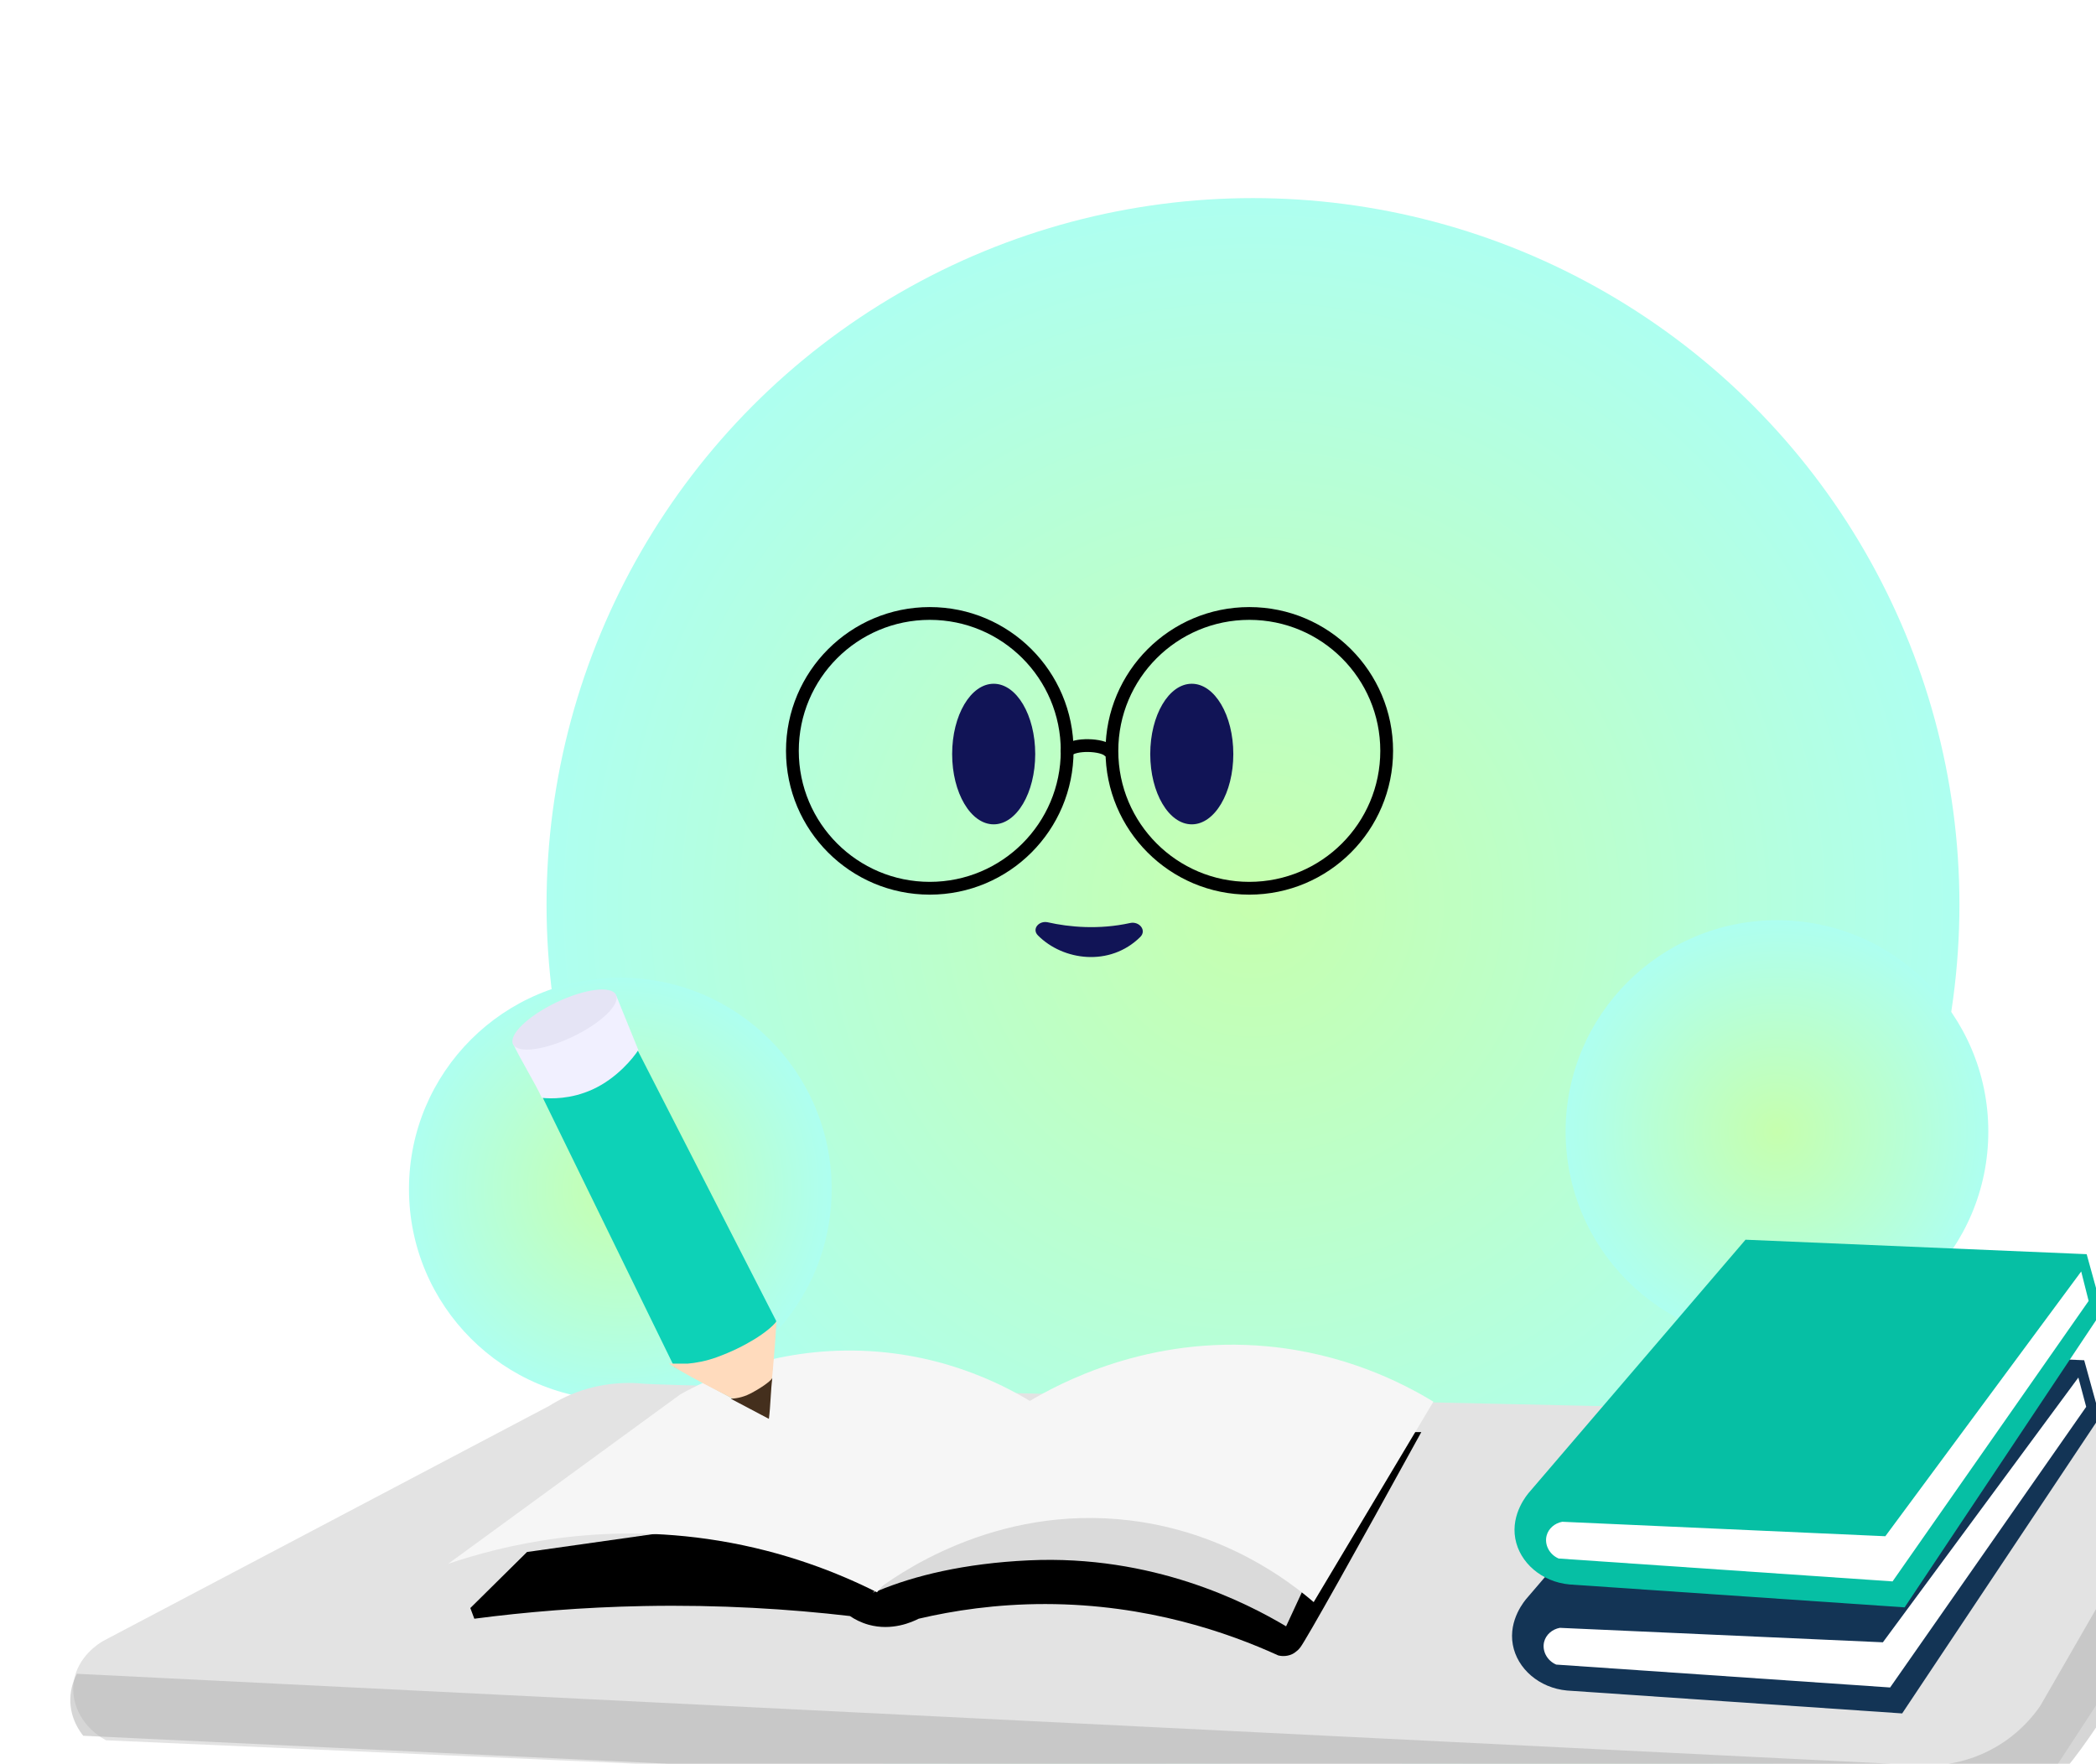 <svg width="328" height="276" viewBox="0 0 328 276" fill="none" xmlns="http://www.w3.org/2000/svg">
<g filter="url(#filter0_d_182_1676)">
<g filter="url(#filter1_f_182_1676)">
<ellipse cx="31.869" cy="52.894" rx="31.869" ry="52.894" transform="matrix(-0.975 0.224 0.244 0.97 262.723 194.107)" fill="url(#paint0_radial_182_1676)"/>
</g>
<ellipse cx="31.869" cy="52.894" rx="31.869" ry="52.894" transform="matrix(-0.975 0.224 0.244 0.97 262.723 194.107)" fill="url(#paint1_radial_182_1676)"/>
<ellipse cx="31.308" cy="50.531" rx="31.308" ry="50.531" transform="matrix(-0.976 0.218 0.251 0.968 178.867 194.107)" fill="url(#paint2_radial_182_1676)"/>
<g filter="url(#filter2_f_182_1676)">
<ellipse cx="31.308" cy="50.531" rx="31.308" ry="50.531" transform="matrix(-0.976 0.218 0.251 0.968 178.867 194.107)" fill="url(#paint3_radial_182_1676)"/>
</g>
<circle cx="110.55" cy="110.55" r="110.55" transform="matrix(-1 0 0 1 306.628 31)" fill="url(#paint4_radial_182_1676)"/>
<g filter="url(#filter3_f_182_1676)">
<circle cx="110.55" cy="110.55" r="110.55" transform="matrix(-1 0 0 1 306.628 31)" fill="url(#paint5_radial_182_1676)"/>
</g>
<circle cx="33.074" cy="33.074" r="33.074" transform="matrix(-1 0 0 1 311.149 144)" fill="url(#paint6_radial_182_1676)"/>
<g filter="url(#filter4_f_182_1676)">
<circle cx="33.074" cy="33.074" r="33.074" transform="matrix(-1 0 0 1 311.149 144)" fill="url(#paint7_radial_182_1676)"/>
</g>
<circle cx="33.074" cy="33.074" r="33.074" transform="matrix(-1 0 0 1 130.149 153)" fill="url(#paint8_radial_182_1676)"/>
<g filter="url(#filter5_f_182_1676)">
<circle cx="33.074" cy="33.074" r="33.074" transform="matrix(-1 0 0 1 130.149 153)" fill="url(#paint9_radial_182_1676)"/>
</g>
</g>
<ellipse cx="186.5" cy="118" rx="6.5" ry="11" fill="#111456"/>
<ellipse cx="155.5" cy="118" rx="6.5" ry="11" fill="#111456"/>
<path d="M176.846 144.441C171.986 145.511 167.328 145.089 163.979 144.331C162.592 144.017 161.421 145.366 162.422 146.376C166.36 150.347 173.69 151.318 178.437 146.626C179.485 145.59 178.285 144.123 176.846 144.441Z" fill="#111456"/>
<circle cx="145.5" cy="117.5" r="21.5" stroke="black" stroke-width="2"/>
<circle cx="195.5" cy="117.5" r="21.5" stroke="black" stroke-width="2"/>
<path d="M173.5 117.5C172.5 116.5 168.2 116.301 167 117.501" stroke="black" stroke-width="2" stroke-linecap="round"/>
<path d="M16.113 256.812C15.627 257.091 12.087 259.193 11.528 263.256C11.039 266.819 13.044 270.437 16.6 272.335C112.666 276.577 208.729 280.816 304.792 285.058C306.229 285.232 310.422 285.561 314.844 283.26C318.916 281.145 320.869 278.004 321.558 276.757C330.019 263.805 338.483 250.855 346.944 237.903C349.553 235.146 350.37 231.285 349.044 227.911C347.293 223.462 342.699 222.128 342.193 221.992C197.678 218.934 103.914 216.857 100.773 216.54C100.721 216.534 100.316 216.494 99.767 216.46C98.239 216.37 95.342 216.354 92.018 217.291C89.399 218.029 87.378 219.102 85.983 219.985C62.693 232.259 39.403 244.532 16.113 256.806V256.812Z" fill="#E3E3E3"/>
<path opacity="0.5" d="M12.041 261.928C108.524 266.712 205.01 271.496 301.494 276.28C303.415 276.283 307.228 276.036 311.38 273.901C315.717 271.674 318.184 268.541 319.28 266.949C327.87 252.025 336.46 237.105 345.05 222.182C345.63 222.567 348.939 224.85 349.66 229.226C350.213 232.575 348.92 235.164 348.472 235.977C335.871 258.872 325.472 275.223 321.556 278.553C320.402 279.533 319.217 280.382 319.217 280.382C317.506 281.606 314.032 284.097 309.406 285.304C304.343 286.627 299.846 285.909 297.128 285.205C202.428 280.678 107.724 276.151 13.024 271.624C12.518 270.996 10.955 268.9 11.001 265.893C11.031 264.067 11.643 262.675 12.041 261.925V261.928Z" fill="#AEAEAE"/>
<path d="M82.474 242.868C79.516 245.793 76.558 248.714 73.601 251.639C73.808 252.195 74.018 252.754 74.226 253.31C82.204 252.264 91.087 251.511 100.747 251.326C112.68 251.099 123.517 251.787 133.009 252.892C133.736 253.386 134.713 253.912 135.93 254.251C139.585 255.265 142.74 253.83 143.76 253.31C149.189 252.037 155.901 251.007 163.599 251.014C179.609 251.03 192.301 255.528 200.036 259.055C200.323 259.124 201.244 259.311 202.227 258.844C202.227 258.844 202.935 258.515 203.481 257.801C204.419 256.567 212.107 242.861 222.415 224.111H214.91" fill="black"/>
<path d="M137.397 248.945C143.004 246.599 150.887 244.641 161.02 244.174C180.365 243.279 194.947 250.741 201.26 254.501C203.958 248.681 206.653 242.861 209.35 237.045C197.855 232.396 159.656 229.461 148.157 224.812" fill="#DADADA"/>
<path d="M70.133 244.718C82.244 235.877 94.358 227.037 106.468 218.197C110.735 215.828 120.994 210.88 134.868 211.377C148.452 211.864 158.177 217.305 162.293 219.937C153.94 229.682 145.587 239.427 137.236 249.172C131.235 246.155 122.856 242.803 112.456 241.099C93.709 238.026 78.342 241.938 70.136 244.718H70.133Z" fill="#F6F6F6"/>
<path d="M136.594 249.29C139.903 246.737 155.472 235.301 176.903 237.936C191.659 239.749 201.591 247.3 205.576 250.711C211.82 240.256 218.068 229.8 224.312 219.344C219.387 216.35 210.399 211.81 198.337 210.685C179.709 208.948 165.72 216.472 160.723 219.486C152.678 229.422 144.638 239.357 136.594 249.293V249.29Z" fill="#F6F6F6"/>
<path d="M272.768 210.598C261.512 223.738 250.257 236.882 239.002 250.022C238.64 250.427 236.025 253.454 236.739 257.379C237.423 261.136 240.874 264.149 245.227 264.548C262.707 265.742 280.187 266.936 297.667 268.13C307.977 252.664 318.292 237.194 328.603 221.728C327.787 218.773 326.968 215.819 326.152 212.861C308.356 212.108 290.563 211.351 272.768 210.598Z" fill="#133455"/>
<path d="M325.241 215.566C315.045 229.377 304.849 243.189 294.65 257C277.799 256.247 260.947 255.49 244.096 254.737C242.895 254.957 241.931 255.809 241.645 256.905C241.283 258.29 242.052 259.853 243.53 260.488C260.947 261.682 278.365 262.876 295.782 264.071C306.011 249.43 316.239 234.789 326.465 220.152C326.057 218.622 325.649 217.092 325.238 215.562L325.241 215.566Z" fill="white"/>
<path d="M273.155 194C261.9 207.14 250.645 220.284 239.39 233.424C239.028 233.829 236.412 236.856 237.126 240.781C237.811 244.538 241.262 247.552 245.615 247.95C263.094 249.144 280.574 250.338 298.054 251.533C308.365 236.066 318.679 220.597 328.99 205.13C328.174 202.176 327.355 199.221 326.539 196.264C308.744 195.51 290.951 194.753 273.155 194Z" fill="#06BFA4"/>
<path d="M325.686 198.968C315.467 212.779 305.251 226.591 295.032 240.402C278.181 239.649 261.329 238.892 244.478 238.139C243.277 238.359 242.313 239.211 242.027 240.307C241.665 241.692 242.435 243.255 243.912 243.89C261.329 245.084 278.747 246.278 296.164 247.472C306.393 232.842 316.622 218.214 326.847 203.583C326.459 202.044 326.071 200.504 325.682 198.961L325.686 198.968Z" fill="white"/>
<path d="M81.492 164.726C89.504 181.12 97.515 197.514 105.526 213.909C110.43 216.565 115.332 219.224 120.236 221.88C120.647 216.828 121.058 211.775 121.47 206.722C113.023 190.227 104.576 173.73 96.132 157.234" fill="#0DD2B7"/>
<path d="M107.595 213.396C108.898 213.281 110.477 213.005 112.183 212.384C116.596 210.782 120.25 208.407 121.521 206.777C121.214 211.843 120.725 216.861 120.195 221.903C116.081 219.382 108.691 216.06 104.676 213.393L107.595 213.396Z" fill="#FFDBBD"/>
<path d="M114.352 218.88C115 218.856 116.138 218.732 117.376 218.099C118.959 217.29 120.493 216.233 120.853 215.666C120.588 217.789 120.588 220.045 120.322 222.035C118.377 221.027 116.299 219.887 114.354 218.883L114.352 218.88Z" fill="#442F1D"/>
<path d="M84.795 171.804C86.21 171.939 89.288 172.043 92.698 170.498C96.554 168.752 99.133 165.507 99.895 164.318C98.932 162.004 97.408 158.14 96.445 155.826C91.61 158.392 85.093 160.69 80.258 163.256C81.197 165.363 83.853 169.697 84.793 171.804H84.795Z" fill="#F1F0FF"/>
<path d="M89.629 162.23C94.079 160.096 97.11 157.165 96.4 155.684C95.689 154.202 91.506 154.731 87.057 156.865C82.607 158.999 79.576 161.929 80.286 163.411C80.997 164.892 85.18 164.363 89.629 162.23Z" fill="#E5E4F5"/>
<defs>
<filter id="filter0_d_182_1676" x="0.364" y="-32.636" width="374.422" height="400.628" filterUnits="userSpaceOnUse" color-interpolation-filters="sRGB">
<feFlood flood-opacity="0" result="BackgroundImageFix"/>
<feColorMatrix in="SourceAlpha" type="matrix" values="0 0 0 0 0 0 0 0 0 0 0 0 0 0 0 0 0 0 127 0" result="hardAlpha"/>
<feOffset/>
<feGaussianBlur stdDeviation="31.818"/>
<feComposite in2="hardAlpha" operator="out"/>
<feColorMatrix type="matrix" values="0 0 0 0 1 0 0 0 0 1 0 0 0 0 1 0 0 0 1 0"/>
<feBlend mode="normal" in2="BackgroundImageFix" result="effect1_dropShadow_182_1676"/>
<feBlend mode="normal" in="SourceGraphic" in2="effect1_dropShadow_182_1676" result="shape"/>
</filter>
<filter id="filter1_f_182_1676" x="202.857" y="192.687" width="83.4" height="119.733" filterUnits="userSpaceOnUse" color-interpolation-filters="sRGB">
<feFlood flood-opacity="0" result="BackgroundImageFix"/>
<feBlend mode="normal" in="SourceGraphic" in2="BackgroundImageFix" result="shape"/>
<feGaussianBlur stdDeviation="4.032" result="effect1_foregroundBlur_182_1676"/>
</filter>
<filter id="filter2_f_182_1676" x="119.835" y="192.379" width="82.316" height="114.913" filterUnits="userSpaceOnUse" color-interpolation-filters="sRGB">
<feFlood flood-opacity="0" result="BackgroundImageFix"/>
<feBlend mode="normal" in="SourceGraphic" in2="BackgroundImageFix" result="shape"/>
<feGaussianBlur stdDeviation="4.032" result="effect1_foregroundBlur_182_1676"/>
</filter>
<filter id="filter3_f_182_1676" x="77.463" y="22.935" width="237.23" height="237.229" filterUnits="userSpaceOnUse" color-interpolation-filters="sRGB">
<feFlood flood-opacity="0" result="BackgroundImageFix"/>
<feBlend mode="normal" in="SourceGraphic" in2="BackgroundImageFix" result="shape"/>
<feGaussianBlur stdDeviation="4.032" result="effect1_foregroundBlur_182_1676"/>
</filter>
<filter id="filter4_f_182_1676" x="236.935" y="135.935" width="82.278" height="82.278" filterUnits="userSpaceOnUse" color-interpolation-filters="sRGB">
<feFlood flood-opacity="0" result="BackgroundImageFix"/>
<feBlend mode="normal" in="SourceGraphic" in2="BackgroundImageFix" result="shape"/>
<feGaussianBlur stdDeviation="4.032" result="effect1_foregroundBlur_182_1676"/>
</filter>
<filter id="filter5_f_182_1676" x="55.935" y="144.935" width="82.278" height="82.278" filterUnits="userSpaceOnUse" color-interpolation-filters="sRGB">
<feFlood flood-opacity="0" result="BackgroundImageFix"/>
<feBlend mode="normal" in="SourceGraphic" in2="BackgroundImageFix" result="shape"/>
<feGaussianBlur stdDeviation="4.032" result="effect1_foregroundBlur_182_1676"/>
</filter>
<radialGradient id="paint0_radial_182_1676" cx="0" cy="0" r="1" gradientUnits="userSpaceOnUse" gradientTransform="translate(31.869 52.894) rotate(90) scale(52.894 31.869)">
<stop stop-color="#C6FFAE"/>
<stop offset="1" stop-color="#AEFFF0"/>
</radialGradient>
<radialGradient id="paint1_radial_182_1676" cx="0" cy="0" r="1" gradientUnits="userSpaceOnUse" gradientTransform="translate(31.869 52.894) rotate(90) scale(52.894 31.869)">
<stop stop-color="#C6FFAE"/>
<stop offset="1" stop-color="#AEFFE4" stop-opacity="0"/>
</radialGradient>
<radialGradient id="paint2_radial_182_1676" cx="0" cy="0" r="1" gradientUnits="userSpaceOnUse" gradientTransform="translate(31.308 50.531) rotate(90) scale(50.531 31.308)">
<stop stop-color="#C6FFAE"/>
<stop offset="1" stop-color="#AEFFE4" stop-opacity="0"/>
</radialGradient>
<radialGradient id="paint3_radial_182_1676" cx="0" cy="0" r="1" gradientUnits="userSpaceOnUse" gradientTransform="translate(31.308 50.531) rotate(90) scale(50.531 31.308)">
<stop stop-color="#C6FFAE"/>
<stop offset="1" stop-color="#AEFFF0"/>
</radialGradient>
<radialGradient id="paint4_radial_182_1676" cx="0" cy="0" r="1" gradientUnits="userSpaceOnUse" gradientTransform="translate(110.55 110.55) rotate(90) scale(110.55)">
<stop stop-color="#C6FFAE"/>
<stop offset="1" stop-color="#AEFFE4" stop-opacity="0"/>
</radialGradient>
<radialGradient id="paint5_radial_182_1676" cx="0" cy="0" r="1" gradientUnits="userSpaceOnUse" gradientTransform="translate(110.55 110.55) rotate(90) scale(110.55)">
<stop stop-color="#C6FFAE"/>
<stop offset="1" stop-color="#AEFFF0"/>
</radialGradient>
<radialGradient id="paint6_radial_182_1676" cx="0" cy="0" r="1" gradientUnits="userSpaceOnUse" gradientTransform="translate(33.074 33.074) rotate(90) scale(33.074)">
<stop stop-color="#C6FFAE"/>
<stop offset="1" stop-color="#AEFFE4" stop-opacity="0"/>
</radialGradient>
<radialGradient id="paint7_radial_182_1676" cx="0" cy="0" r="1" gradientUnits="userSpaceOnUse" gradientTransform="translate(33.074 33.074) rotate(90) scale(33.074)">
<stop stop-color="#C6FFAE"/>
<stop offset="1" stop-color="#AEFFF0"/>
</radialGradient>
<radialGradient id="paint8_radial_182_1676" cx="0" cy="0" r="1" gradientUnits="userSpaceOnUse" gradientTransform="translate(33.074 33.074) rotate(90) scale(33.074)">
<stop stop-color="#C6FFAE"/>
<stop offset="1" stop-color="#AEFFE4" stop-opacity="0"/>
</radialGradient>
<radialGradient id="paint9_radial_182_1676" cx="0" cy="0" r="1" gradientUnits="userSpaceOnUse" gradientTransform="translate(33.074 33.074) rotate(90) scale(33.074)">
<stop stop-color="#C6FFAE"/>
<stop offset="1" stop-color="#AEFFF0"/>
</radialGradient>
</defs>
</svg>
